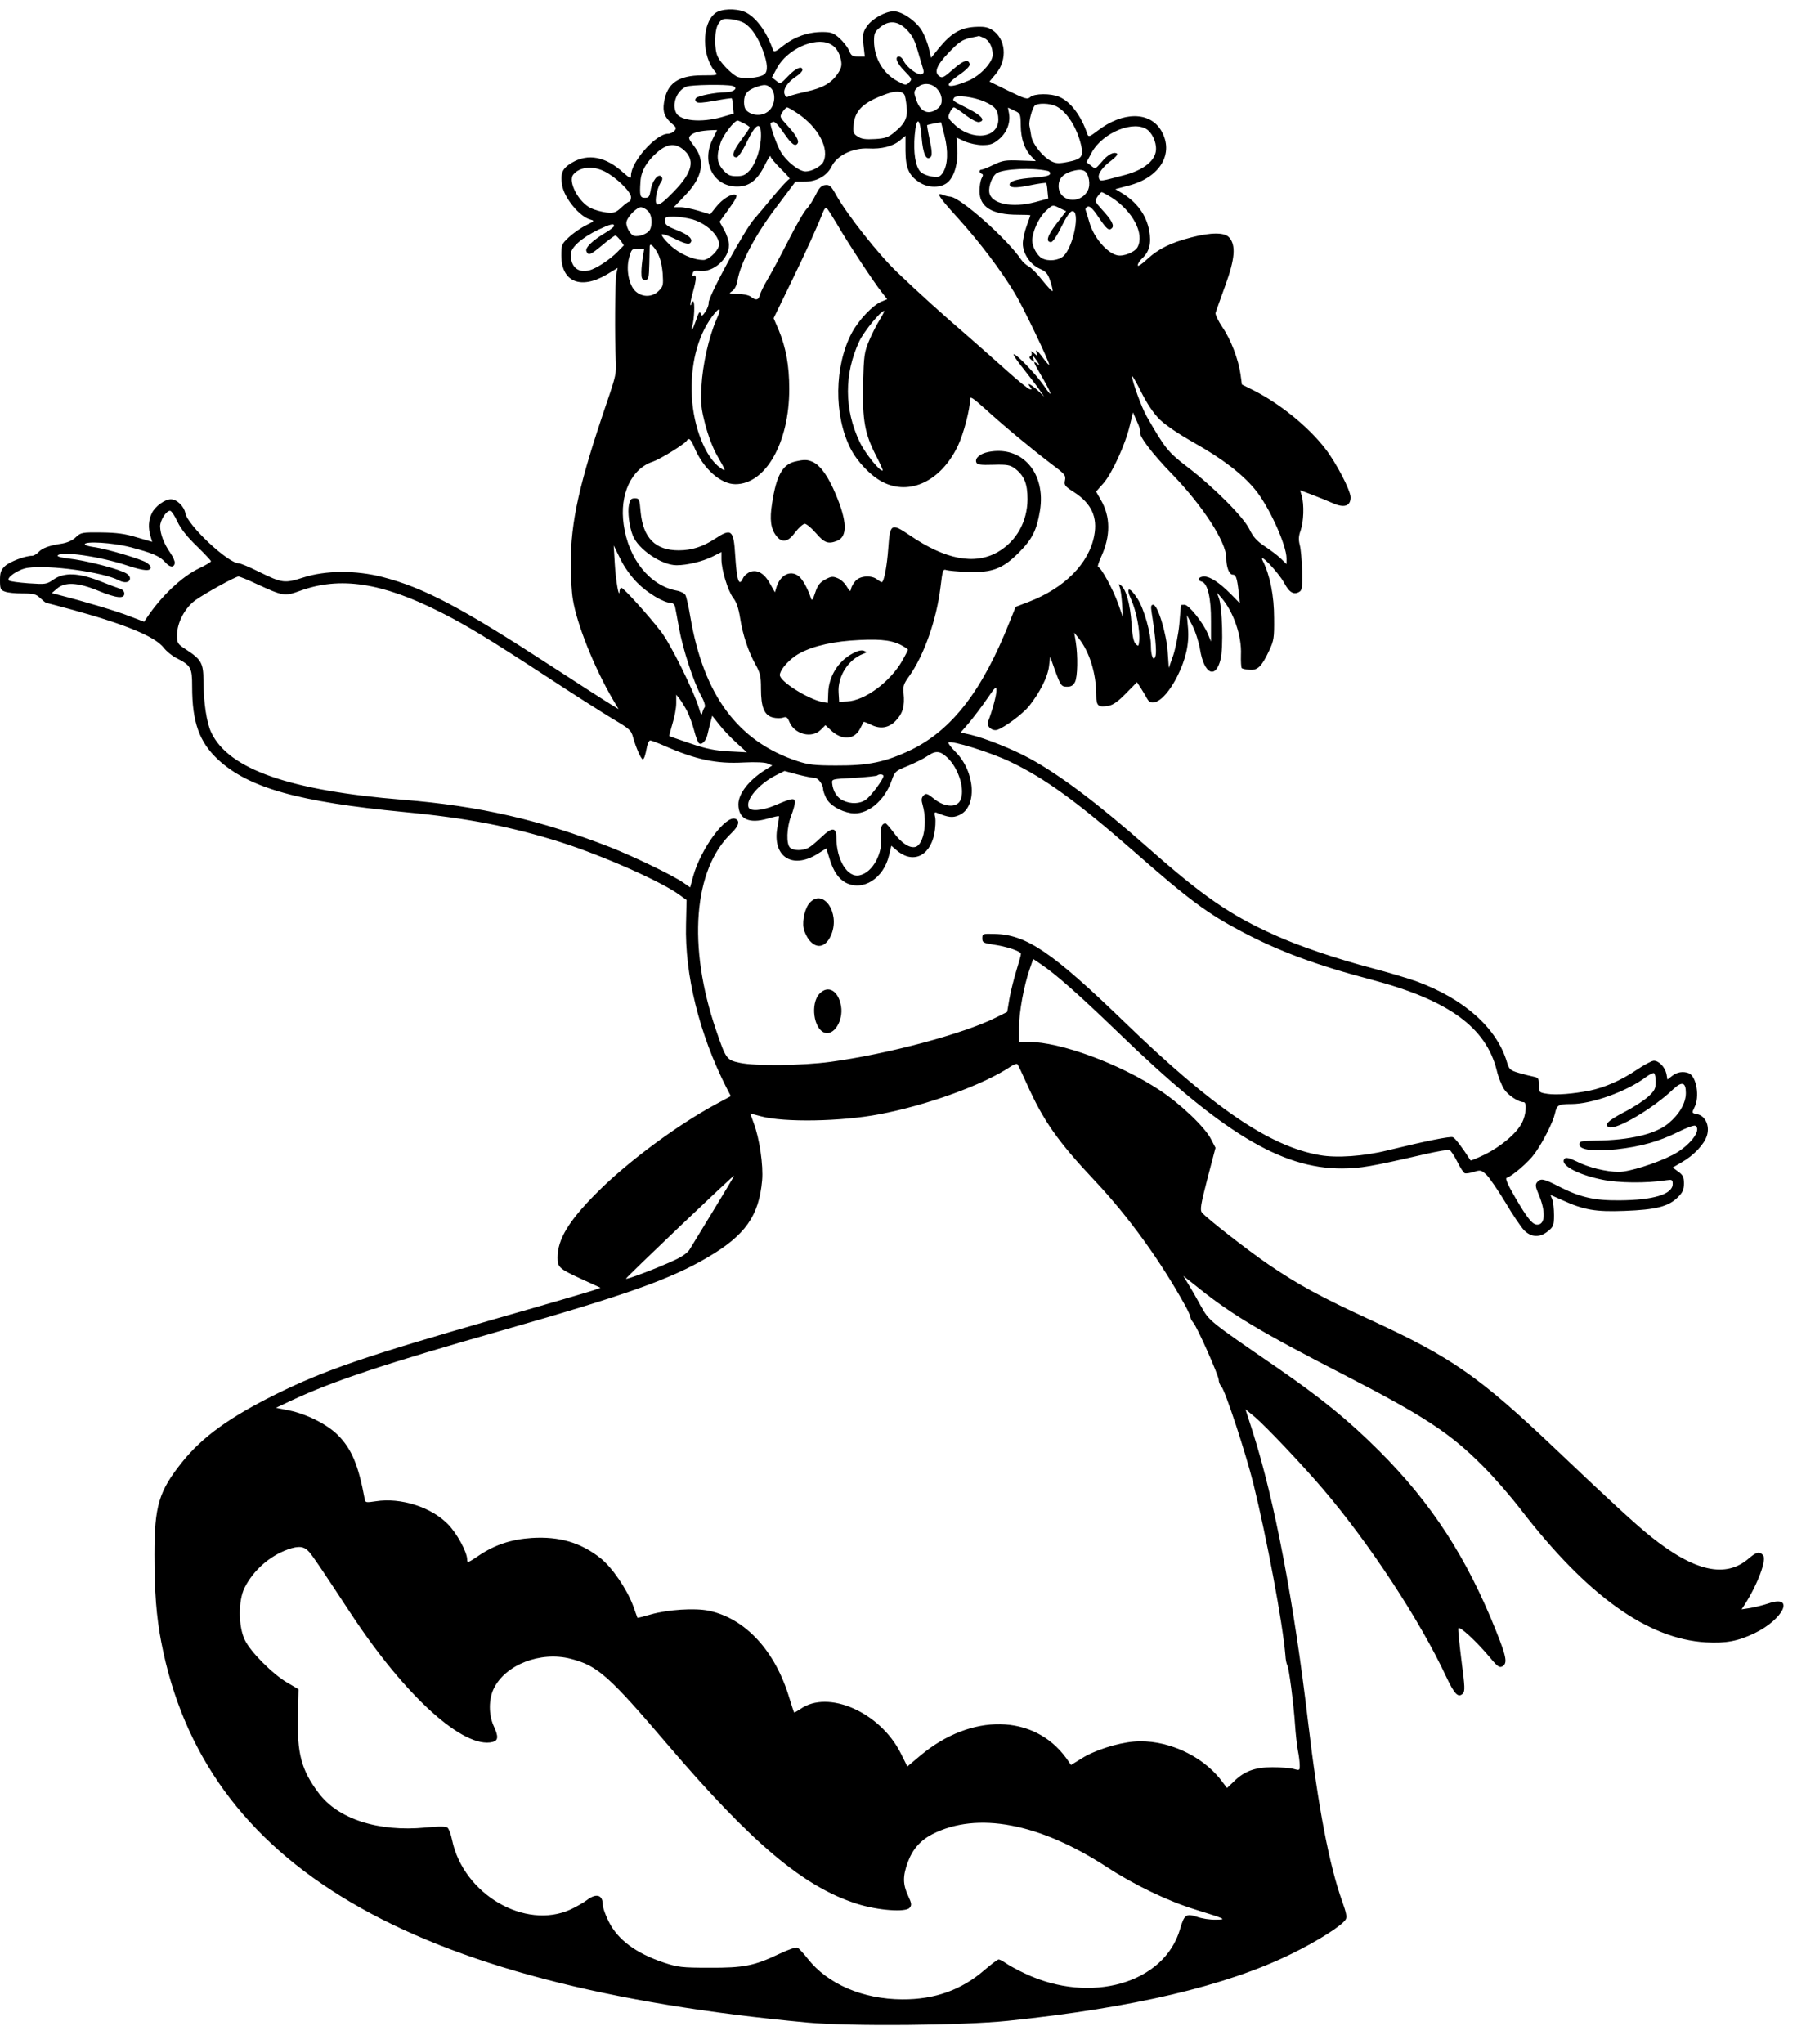 <?xml version="1.0" standalone="no"?>
<!DOCTYPE svg PUBLIC "-//W3C//DTD SVG 20010904//EN"
 "http://www.w3.org/TR/2001/REC-SVG-20010904/DTD/svg10.dtd">
<svg version="1.0" xmlns="http://www.w3.org/2000/svg"
 width="954pt" height="1085pt" viewBox="0 0 954 1085"
 preserveAspectRatio="xMidYMid meet">
<g transform="translate(0,1085) scale(0.1,-0.1)"
fill="#000000" stroke="none">
<path d="M3797 10780 c-73 -57 -72 -229 1 -312 14 -17 10 -18 -69 -18 -129 0
-189 -43 -204 -145 -8 -49 4 -79 43 -112 22 -18 24 -24 13 -37 -8 -9 -23 -16
-35 -16 -64 0 -196 -149 -196 -221 0 -19 -3 -18 -40 14 -94 86 -187 104 -273
54 -52 -31 -63 -55 -53 -119 11 -69 94 -170 152 -184 22 -6 19 -8 -27 -31 -28
-14 -69 -43 -90 -63 -37 -35 -39 -40 -39 -96 0 -141 104 -183 243 -100 l56 34
-7 -32 c-7 -35 -9 -343 -3 -456 4 -70 1 -85 -47 -225 -147 -431 -192 -631
-192 -860 0 -66 5 -149 11 -185 21 -132 113 -363 214 -535 l29 -49 -39 24
c-22 13 -168 107 -325 209 -472 307 -669 411 -888 468 -142 37 -304 36 -421
-2 -100 -32 -112 -31 -236 30 -50 25 -98 45 -107 45 -57 0 -272 202 -284 266
-7 37 -45 74 -77 74 -32 0 -84 -38 -101 -74 -18 -38 -20 -76 -7 -122 l9 -30
-82 24 c-62 19 -106 25 -188 26 -102 1 -108 0 -135 -25 -17 -17 -45 -29 -73
-34 -68 -10 -106 -24 -125 -45 -10 -11 -26 -20 -35 -20 -36 0 -118 -31 -143
-54 -22 -21 -27 -34 -27 -76 0 -45 3 -52 26 -60 14 -6 56 -10 93 -10 59 0 72
-3 95 -25 15 -14 29 -25 32 -25 3 0 69 -18 147 -39 278 -77 430 -140 476 -199
14 -18 44 -43 66 -54 79 -40 85 -51 85 -152 0 -189 38 -295 138 -388 162 -150
426 -224 987 -278 336 -32 569 -77 834 -161 224 -72 530 -207 627 -278 l39
-28 -3 -129 c-7 -268 70 -581 214 -866 l24 -46 -78 -42 c-210 -113 -476 -311
-637 -474 -147 -148 -205 -245 -205 -341 0 -52 8 -59 132 -116 l96 -44 -36
-13 c-20 -7 -255 -76 -522 -152 -686 -197 -906 -272 -1165 -400 -246 -122
-390 -226 -497 -359 -125 -156 -148 -233 -148 -493 0 -197 10 -328 36 -463
228 -1186 1311 -1824 3429 -2020 227 -21 823 -16 1065 9 666 69 1158 185 1505
355 139 68 269 150 289 183 8 13 3 36 -18 95 -69 192 -128 500 -181 948 -75
640 -179 1184 -294 1544 l-39 121 50 -41 c58 -49 254 -256 363 -384 244 -286
512 -693 652 -993 45 -95 64 -115 89 -91 12 13 11 36 -7 173 -11 88 -19 165
-17 173 3 17 97 -69 170 -157 40 -48 49 -53 65 -44 26 17 21 48 -32 181 -157
395 -344 683 -624 963 -166 165 -305 278 -544 443 -360 247 -357 246 -400 322
-21 39 -51 91 -67 117 l-28 46 82 -65 c174 -140 335 -236 771 -460 427 -220
565 -310 740 -487 56 -56 144 -157 197 -226 353 -458 674 -689 984 -707 106
-6 171 6 260 49 153 74 214 205 74 158 -30 -10 -75 -21 -99 -25 l-45 -7 15 23
c70 109 119 240 99 264 -18 22 -35 18 -74 -15 -123 -109 -290 -72 -524 116
-83 67 -201 175 -504 463 -403 383 -549 485 -975 682 -268 123 -391 190 -548
297 -110 75 -329 246 -354 276 -11 14 -7 41 29 180 l43 164 -24 46 c-31 62
-162 187 -273 260 -214 141 -527 256 -696 256 l-50 0 0 78 c0 81 26 221 57
310 l18 52 40 -27 c77 -51 206 -165 406 -358 552 -535 870 -728 1194 -727 99
1 149 9 444 77 62 14 119 24 126 21 7 -2 25 -30 41 -61 15 -31 33 -59 40 -62
7 -3 29 1 49 7 34 11 39 10 67 -16 16 -16 61 -82 100 -146 38 -65 83 -131 99
-148 39 -39 85 -40 128 -4 28 23 31 31 31 84 0 32 -4 70 -9 83 l-10 25 63 -28
c114 -52 176 -63 331 -57 165 6 233 23 282 72 27 27 33 41 33 74 0 33 -5 44
-30 62 l-30 22 48 28 c64 36 120 96 134 142 16 52 -9 105 -52 113 -29 6 -29 7
-15 35 30 57 11 167 -30 183 -30 11 -62 6 -87 -14 l-26 -20 -5 30 c-8 36 -40
70 -67 70 -11 0 -52 -22 -92 -49 -81 -55 -171 -94 -250 -110 -88 -17 -174 -24
-222 -17 -46 7 -46 8 -46 46 0 35 -3 40 -27 45 -16 3 -51 12 -79 20 -47 14
-52 18 -64 58 -54 181 -227 335 -480 428 -47 17 -152 48 -235 70 -190 50 -388
117 -516 175 -237 106 -382 206 -674 464 -265 234 -468 387 -630 475 -90 49
-233 106 -312 125 l-53 12 44 51 c24 29 67 85 95 126 46 67 51 72 51 45 0 -25
-24 -113 -45 -165 -9 -24 22 -51 49 -43 39 13 134 83 169 126 56 70 99 154
106 211 l6 52 23 -65 c33 -91 36 -95 68 -95 20 0 32 7 41 25 14 28 16 139 4
213 l-8 49 23 -29 c58 -72 94 -188 94 -306 0 -54 11 -63 66 -53 25 5 51 24 92
66 l58 59 21 -32 c11 -18 26 -42 32 -54 28 -55 101 -2 161 117 45 90 64 172
57 255 l-6 70 29 -55 c16 -31 34 -87 41 -128 21 -130 83 -159 109 -51 15 60 9
277 -9 324 l-11 30 26 -30 c63 -74 107 -202 102 -301 -1 -34 1 -66 4 -70 4 -4
23 -8 42 -9 42 -4 64 17 103 100 26 55 28 69 27 175 0 117 -22 228 -60 303
-28 55 82 -59 114 -118 27 -51 52 -65 82 -45 12 7 15 30 13 110 -2 56 -7 118
-13 138 -7 28 -6 47 5 77 16 46 19 135 6 182 l-9 31 61 -23 c34 -13 84 -33
111 -45 61 -28 96 -17 96 30 0 37 -76 183 -134 258 -90 117 -240 238 -377 308
l-66 33 -7 52 c-11 81 -52 188 -97 253 -22 33 -38 67 -36 75 3 9 26 75 52 146
52 143 57 214 20 255 -24 27 -96 27 -200 0 -109 -28 -176 -61 -235 -116 -29
-27 -50 -41 -50 -32 0 8 11 25 25 38 37 35 48 79 36 146 -16 84 -66 152 -148
201 l-32 19 71 19 c167 43 243 171 173 291 -60 103 -204 103 -338 0 -42 -32
-48 -34 -54 -19 -33 99 -90 174 -150 199 -44 19 -132 18 -153 -1 -16 -14 -26
-11 -117 33 l-100 49 35 42 c62 76 52 186 -22 233 -25 15 -43 18 -95 15 -75
-6 -122 -34 -187 -113 l-41 -51 -12 51 c-6 27 -23 69 -36 92 -30 51 -106 104
-150 104 -45 0 -116 -40 -143 -80 -21 -31 -23 -43 -18 -97 l7 -63 -36 0 c-30
0 -37 5 -48 33 -8 18 -31 47 -51 65 -31 27 -44 32 -90 32 -76 0 -147 -25 -206
-71 -44 -35 -51 -38 -57 -22 -33 96 -93 176 -150 200 -49 20 -125 17 -156 -7z
m161 -57 c37 -27 67 -74 92 -141 26 -70 28 -111 7 -127 -28 -20 -116 -26 -146
-11 -31 17 -84 71 -100 104 -20 39 -19 144 3 176 17 26 22 28 68 24 27 -3 62
-14 76 -25z m855 -30 c25 -24 42 -55 53 -92 9 -31 22 -75 29 -98 12 -36 11
-42 -2 -47 -19 -8 -80 37 -95 70 -6 13 -17 24 -25 24 -25 0 -13 -35 29 -77 40
-41 41 -44 25 -60 -17 -17 -20 -17 -62 6 -76 40 -124 121 -125 213 0 40 4 50
31 72 47 40 96 36 142 -11z m410 -44 c29 -13 47 -48 47 -90 0 -40 -66 -111
-128 -137 -115 -48 -141 -33 -52 29 38 26 60 48 58 58 -6 30 -34 21 -89 -28
-49 -43 -57 -47 -73 -35 -28 20 -13 58 47 121 58 61 76 74 127 84 19 4 36 7
37 8 1 0 13 -4 26 -10z m-819 -31 c32 -14 53 -45 61 -89 5 -26 1 -42 -17 -69
-34 -51 -80 -77 -166 -96 -42 -9 -85 -21 -94 -25 -13 -7 -18 -4 -23 12 -9 26
18 65 63 94 17 11 31 26 32 33 0 25 -35 11 -75 -31 -41 -43 -42 -44 -64 -26
l-23 18 28 52 c53 97 199 164 278 127z m576 -246 c25 -31 26 -74 3 -94 -49
-42 -95 -26 -118 40 -14 41 -14 47 1 63 31 34 84 30 114 -9z m-1092 22 c35
-10 8 -34 -38 -34 -50 0 -142 -18 -154 -30 -7 -7 -6 -14 1 -21 7 -7 36 -5 97
6 48 9 89 15 91 13 2 -2 5 -21 6 -42 l4 -39 -65 -19 c-108 -30 -217 -20 -240
22 -25 47 3 120 54 140 24 10 210 13 244 4z m204 -11 c27 -25 24 -88 -7 -118
-28 -29 -79 -33 -113 -9 -16 11 -22 25 -22 53 0 42 17 62 65 79 43 15 56 14
77 -5z m709 -35 c4 -6 9 -33 12 -61 8 -60 -8 -94 -66 -140 -31 -26 -49 -32
-102 -35 -50 -3 -71 0 -91 13 -24 15 -26 22 -22 66 8 75 53 117 173 160 49 18
84 16 96 -3z m425 -37 c58 -26 73 -45 74 -94 1 -101 -137 -118 -232 -29 -37
35 -38 39 -26 64 7 16 17 28 22 28 5 0 33 -18 62 -41 29 -22 61 -39 71 -37 37
7 16 34 -57 71 -88 45 -84 42 -75 58 11 17 103 5 161 -20z m383 -26 c56 -29
109 -113 131 -208 13 -58 1 -72 -69 -86 -50 -10 -65 -9 -89 3 -47 24 -100 91
-107 133 -3 21 -8 46 -10 56 -4 21 13 87 27 105 14 17 83 15 117 -3z m-1376
-36 c112 -74 173 -191 137 -260 -13 -23 -61 -49 -93 -49 -35 0 -102 53 -132
104 -20 34 -53 125 -55 152 0 1 6 4 14 7 9 4 29 -18 57 -59 42 -61 61 -75 74
-54 8 14 -11 46 -57 96 -39 43 -40 44 -24 69 9 14 20 25 25 25 4 0 29 -14 54
-31z m1186 -65 c1 -71 20 -126 56 -164 l24 -25 -85 3 c-76 3 -92 0 -138 -22
-29 -14 -58 -26 -64 -26 -15 0 -15 -17 -1 -22 9 -3 9 -9 0 -25 -6 -12 -11 -42
-11 -67 0 -85 66 -126 205 -126 36 0 65 -1 65 -3 0 -1 -9 -27 -20 -57 -11 -30
-20 -72 -20 -93 0 -52 39 -111 89 -133 34 -15 43 -25 57 -66 9 -27 14 -51 12
-53 -2 -3 -27 23 -54 57 -27 35 -60 68 -73 74 -13 7 -31 23 -40 36 -72 108
-322 330 -376 334 -11 1 -28 5 -38 9 -41 17 -24 -10 78 -122 116 -128 230
-279 304 -402 43 -71 181 -359 181 -377 0 -4 -14 11 -31 34 -32 44 -46 54 -35
25 6 -14 3 -14 -15 3 -12 10 -19 13 -14 5 4 -8 3 -16 -4 -21 -9 -5 -7 -11 5
-21 16 -12 17 -12 11 4 -9 25 -2 21 19 -10 15 -24 15 -26 1 -14 -24 19 -21 9
13 -49 65 -111 77 -148 21 -66 -40 58 -143 166 -159 166 -6 0 17 -35 51 -77
34 -43 73 -94 86 -113 l24 -35 -34 33 c-35 32 -62 45 -40 18 10 -11 9 -14 -2
-12 -8 1 -61 44 -119 96 -58 52 -152 135 -209 185 -136 117 -260 229 -376 340
-98 93 -266 306 -323 408 -28 50 -36 58 -59 55 -20 -2 -32 -14 -51 -53 -14
-28 -35 -61 -47 -73 -13 -12 -57 -88 -98 -169 -42 -82 -91 -174 -111 -207 -19
-32 -37 -69 -40 -82 -7 -27 -21 -30 -48 -9 -12 9 -41 15 -70 15 -48 0 -49 1
-29 15 13 9 24 31 28 56 16 92 93 240 203 385 l105 140 46 0 c65 -1 121 30
146 81 28 58 113 99 195 95 70 -4 130 11 168 43 l29 24 0 -80 c1 -91 18 -130
73 -166 47 -32 118 -32 153 1 35 32 55 107 49 179 l-4 57 43 -20 c25 -11 66
-20 94 -20 41 0 57 5 87 30 42 34 63 87 55 136 l-6 33 34 -16 c32 -15 33 -17
34 -79z m-1469 11 c17 -9 30 -18 30 -21 0 -4 -20 -33 -45 -67 -45 -59 -54 -92
-25 -92 9 0 32 34 55 82 48 99 75 111 75 35 0 -67 -26 -147 -59 -185 -24 -26
-36 -32 -71 -32 -35 0 -47 6 -71 33 -34 38 -37 75 -13 146 14 40 72 116 90
116 3 0 18 -7 34 -15z m943 -77 c7 -85 25 -124 48 -101 8 8 7 32 -5 89 -9 42
-15 78 -14 80 2 1 19 5 38 9 l36 6 18 -70 c21 -82 18 -156 -8 -197 -16 -23
-23 -26 -58 -21 -23 3 -50 14 -61 25 -27 27 -39 103 -31 194 9 104 29 96 37
-14z m1200 42 c31 -25 51 -80 42 -119 -11 -51 -72 -95 -161 -119 -135 -36
-133 -36 -140 -18 -8 22 19 60 67 95 22 17 35 32 29 36 -18 11 -49 -5 -82 -45
-33 -38 -33 -38 -56 -19 l-24 18 28 52 c59 107 227 174 297 119z m-2309 -47
c-63 -124 3 -253 129 -253 63 0 105 31 145 109 17 35 32 59 32 52 0 -7 25 -37
55 -67 31 -30 52 -54 46 -54 -5 0 -44 -42 -86 -92 -42 -51 -87 -105 -100 -119
-51 -56 -248 -418 -243 -447 1 -9 -6 -30 -17 -46 -17 -25 -20 -26 -25 -10 -5
14 -11 6 -24 -34 -10 -28 -20 -52 -22 -52 -3 0 -3 9 1 19 11 36 15 131 5 131
-6 0 -10 -5 -10 -12 0 -6 -2 -9 -5 -7 -2 3 4 36 15 74 18 65 19 91 0 80 -4 -3
-6 3 -3 13 3 14 12 17 38 14 72 -9 155 65 155 138 0 19 -12 55 -25 79 l-25 44
50 69 c37 51 46 70 36 74 -22 8 -71 -22 -105 -65 l-31 -39 -61 19 c-33 10 -77
19 -96 19 l-36 0 60 63 c93 96 109 182 49 260 -32 42 -33 46 -18 60 17 15 49
23 108 26 l31 1 -23 -47z m-160 -54 c69 -54 55 -122 -49 -228 -80 -83 -102
-87 -91 -17 4 22 14 52 22 65 12 17 13 26 4 35 -17 16 -49 -26 -56 -75 -6 -33
-10 -39 -30 -39 -26 0 -29 11 -24 85 3 56 31 105 86 154 54 48 95 53 138 20z
m-412 -120 c60 -31 138 -107 138 -135 0 -13 -4 -24 -9 -24 -5 0 -24 -14 -42
-31 -29 -27 -39 -31 -79 -27 -25 3 -62 13 -83 23 -65 31 -123 141 -94 178 34
42 105 49 169 16z m2345 5 c14 -2 20 -9 17 -18 -3 -9 -32 -15 -89 -19 -82 -6
-125 -18 -125 -36 0 -19 33 -20 110 -4 44 9 82 14 84 12 2 -2 6 -22 7 -44 l4
-39 -70 -19 c-124 -32 -234 -9 -243 52 -5 34 17 90 41 103 40 22 184 29 264
12z m201 -2 c23 -15 33 -72 17 -103 -41 -78 -155 -60 -155 24 0 38 22 63 66
77 38 11 56 11 72 2z m143 -140 c113 -73 176 -193 138 -264 -14 -26 -74 -51
-108 -43 -54 12 -125 95 -147 173 -9 31 -19 62 -21 68 -2 6 3 14 11 17 11 5
28 -11 56 -53 45 -67 57 -77 73 -61 14 14 -2 44 -54 100 -37 41 -38 44 -23 67
9 13 19 24 23 24 4 0 27 -13 52 -28z m-273 -58 l32 -15 -51 -66 c-49 -64 -59
-98 -29 -98 9 0 32 34 55 82 27 54 46 82 58 82 43 2 6 -188 -47 -238 -26 -24
-80 -30 -114 -12 -26 14 -52 61 -52 94 0 45 33 118 68 153 41 39 39 39 80 18z
m-2188 -14 c21 -21 26 -69 10 -100 -11 -20 -56 -38 -83 -32 -22 5 -49 56 -40
79 10 29 55 73 75 73 10 0 27 -9 38 -20z m1005 -72 c52 -91 191 -302 236 -359
l29 -37 -31 -13 c-46 -19 -120 -97 -157 -166 -93 -176 -96 -437 -7 -613 35
-70 108 -146 170 -178 145 -75 312 5 401 193 30 64 64 194 64 246 0 17 14 8
81 -52 102 -93 251 -216 351 -292 71 -53 77 -60 72 -86 -6 -26 -1 -32 49 -64
91 -59 125 -132 106 -230 -28 -148 -158 -279 -349 -352 l-68 -26 -33 -82
c-144 -363 -305 -571 -522 -677 -137 -65 -226 -84 -398 -83 -113 0 -147 4
-205 23 -316 104 -498 349 -569 765 -9 55 -21 107 -26 116 -4 9 -25 20 -46 24
-143 26 -257 168 -282 351 -23 160 41 297 156 334 38 13 168 93 179 111 11 18
22 8 41 -38 47 -111 139 -193 217 -193 161 0 286 221 286 505 0 125 -18 222
-56 313 l-27 63 91 187 c79 162 141 299 173 380 5 13 13 21 17 18 5 -3 30 -43
57 -88z m-767 27 c82 -25 152 -98 137 -144 -9 -30 -56 -71 -80 -71 -56 0 -129
33 -179 80 -28 27 -47 52 -43 56 4 4 37 -7 73 -25 48 -24 70 -29 78 -21 19 19
-7 44 -72 69 -51 20 -62 29 -62 48 0 21 4 23 48 23 27 0 71 -7 100 -15z m-418
-34 c0 -5 -19 -20 -42 -34 -71 -42 -112 -81 -105 -100 10 -26 21 -21 86 33 33
28 64 50 68 50 4 0 16 -12 27 -26 l18 -26 -33 -34 c-41 -42 -114 -90 -151 -99
-60 -15 -98 18 -98 85 0 36 58 88 145 130 63 30 85 36 85 21z m230 -142 c15
-28 24 -64 28 -110 4 -62 3 -69 -21 -93 -34 -34 -86 -35 -122 -3 -36 31 -53
117 -35 180 12 44 15 47 46 47 l34 0 -7 -42 c-4 -24 -8 -61 -8 -83 0 -33 3
-40 20 -40 18 0 20 7 22 85 1 47 2 88 2 93 2 18 19 4 41 -34z m313 -356 c-40
-92 -73 -238 -79 -353 -5 -91 -2 -118 20 -203 15 -58 41 -127 63 -165 51 -89
50 -89 14 -63 -76 55 -139 213 -148 374 -9 168 29 319 106 425 44 59 55 52 24
-15z m868 1 c-16 -25 -42 -76 -57 -112 -26 -62 -28 -79 -32 -230 -4 -193 9
-265 69 -381 21 -41 37 -76 35 -78 -11 -11 -93 90 -122 151 -83 174 -83 362
-2 535 26 54 114 161 132 161 3 0 -8 -21 -23 -46z m1484 -529 c32 -31 101 -78
184 -125 149 -84 254 -164 323 -247 73 -87 168 -295 168 -367 l0 -30 -32 31
c-18 17 -57 46 -86 65 -40 27 -59 48 -79 89 -32 66 -193 227 -334 334 -98 75
-116 98 -212 266 -27 47 -77 186 -77 211 1 7 22 -30 48 -82 31 -62 64 -111 97
-145z m-102 -67 c-10 -18 61 -113 168 -223 163 -168 289 -362 289 -445 0 -49
15 -90 34 -90 17 0 23 -15 32 -93 l6 -59 -50 51 c-59 59 -108 91 -139 91 -30
0 -40 -20 -14 -27 32 -8 51 -87 50 -212 l0 -106 -17 41 c-24 58 -101 154 -123
154 -11 0 -19 -1 -19 -2 -1 -2 -5 -47 -9 -100 -5 -53 -20 -128 -32 -165 l-24
-68 -6 86 c-7 99 -53 249 -77 249 -12 0 -13 -9 -8 -42 18 -111 27 -204 21
-227 -9 -37 -25 -7 -25 50 0 69 -36 196 -71 251 -43 67 -65 64 -34 -4 27 -59
48 -167 43 -218 -3 -31 -4 -32 -19 -18 -11 12 -18 44 -22 110 -7 99 -28 178
-55 200 -14 11 -15 10 -8 -7 5 -11 10 -51 13 -90 l4 -70 -25 71 c-27 76 -91
194 -106 194 -5 0 2 24 15 53 52 112 51 215 -1 304 l-25 44 39 44 c45 51 117
207 140 307 l17 69 21 -48 c12 -26 20 -51 17 -55z m-5111 -477 c18 -38 52 -81
103 -130 41 -40 75 -76 75 -80 0 -4 -28 -21 -62 -37 -91 -43 -201 -147 -278
-262 l-15 -22 -79 30 c-69 27 -233 76 -366 110 l-45 12 28 24 c42 36 110 33
217 -11 97 -40 140 -45 140 -16 0 12 -9 22 -22 26 -13 4 -62 22 -109 41 -113
44 -188 47 -245 8 -37 -26 -42 -26 -134 -20 -52 4 -98 10 -103 15 -15 15 51
60 100 67 113 17 402 -23 483 -66 32 -17 60 -12 60 10 0 13 -12 25 -37 35 -59
25 -211 62 -285 70 -37 4 -65 11 -62 16 15 26 224 -4 371 -53 88 -29 123 -31
123 -9 0 6 -10 17 -22 25 -30 19 -215 74 -278 82 -28 4 -50 10 -50 15 0 18
148 9 241 -15 119 -31 158 -48 187 -81 24 -27 45 -29 50 -4 1 9 -9 33 -24 55
-34 48 -53 99 -54 140 0 33 33 84 53 83 7 0 24 -26 39 -58z m2441 -324 c53
-54 141 -107 179 -107 10 0 20 -10 22 -22 3 -13 12 -63 21 -113 20 -110 76
-281 115 -354 19 -33 26 -58 21 -65 -5 -6 -11 -20 -13 -31 -3 -14 -8 -7 -17
25 -26 89 -151 343 -203 409 -68 88 -198 231 -209 231 -5 0 -9 -8 -10 -17 -2
-47 -20 54 -25 142 l-6 100 35 -71 c20 -42 57 -94 90 -127z m-2022 -6 c144
-66 149 -67 232 -37 212 77 433 44 743 -112 136 -68 261 -144 564 -342 140
-92 299 -193 352 -225 90 -53 99 -61 109 -99 15 -54 42 -115 51 -116 7 0 13
16 23 68 4 17 11 32 17 32 5 0 40 -13 76 -29 167 -73 275 -96 419 -88 66 3
115 1 130 -6 l23 -10 -34 -21 c-89 -55 -146 -128 -146 -185 0 -78 56 -105 155
-76 32 9 58 15 60 13 2 -2 -2 -29 -8 -60 -28 -154 78 -224 212 -141 l48 30 17
-55 c20 -66 48 -107 86 -127 91 -47 201 22 230 146 l12 50 22 -19 c86 -79 180
-42 206 81 6 32 8 71 5 88 -6 24 -4 30 6 26 64 -26 86 -29 120 -14 98 41 88
229 -18 336 -24 24 -41 47 -38 50 14 13 225 -52 330 -103 182 -87 353 -211
650 -471 297 -261 394 -333 578 -430 197 -104 395 -178 692 -256 406 -108 604
-252 661 -480 8 -35 26 -80 39 -100 21 -32 76 -69 104 -69 18 0 13 -68 -9
-109 -27 -55 -110 -125 -196 -168 -41 -20 -75 -34 -77 -32 -45 70 -82 119 -94
123 -14 6 -139 -19 -348 -70 -125 -31 -269 -41 -358 -25 -266 46 -567 251
-1038 707 -383 370 -520 464 -689 467 -63 2 -65 1 -65 -23 0 -22 5 -25 55 -33
74 -10 150 -36 150 -50 0 -7 -11 -46 -24 -88 -13 -43 -30 -109 -37 -149 l-12
-71 -58 -29 c-170 -86 -576 -195 -881 -236 -147 -20 -400 -23 -481 -5 -70 15
-73 20 -125 172 -153 446 -121 855 82 1048 38 37 46 65 20 75 -52 20 -183
-158 -224 -305 l-16 -59 -36 25 c-58 40 -264 139 -388 188 -368 144 -697 220
-1100 252 -603 49 -925 162 -1018 356 -25 52 -41 158 -42 275 0 94 -11 113
-90 165 -48 31 -50 34 -50 79 0 65 42 144 97 184 52 37 213 126 229 126 6 0
49 -17 95 -39z m2288 -678 c11 -23 28 -68 36 -100 8 -31 19 -61 25 -67 13 -13
37 9 45 42 3 15 11 44 16 65 l10 38 38 -48 c21 -27 62 -70 92 -97 l54 -49 -95
5 c-74 4 -120 13 -205 42 -60 20 -110 38 -112 39 -1 2 7 31 17 66 11 34 20 83
20 108 l0 46 19 -24 c10 -13 28 -43 40 -66z m1378 -242 c63 -57 99 -177 70
-231 -20 -38 -84 -34 -138 10 -36 29 -43 31 -56 18 -12 -13 -13 -23 -4 -54 25
-90 5 -205 -38 -219 -31 -9 -75 19 -116 75 -20 27 -40 50 -44 50 -20 0 -30
-26 -24 -65 12 -93 -44 -197 -115 -211 -64 -13 -122 83 -122 202 0 54 -24 54
-78 2 -26 -25 -57 -51 -70 -58 -31 -16 -78 -16 -97 0 -22 18 -19 108 5 170 11
28 20 60 20 72 0 25 -16 22 -105 -16 -68 -29 -133 -34 -141 -11 -16 41 54 123
143 169 l48 24 70 -19 c39 -10 79 -18 91 -18 19 -1 44 -36 44 -62 0 -6 7 -26
15 -43 18 -38 74 -72 133 -82 84 -13 179 64 217 177 15 43 19 48 83 73 37 16
83 38 102 51 46 32 69 31 107 -4z m-337 -100 c0 -17 -65 -105 -93 -125 -31
-23 -81 -25 -123 -4 -30 14 -52 49 -56 89 -3 24 -2 24 115 30 65 4 121 10 124
13 10 9 33 7 33 -3z m760 -1631 c88 -198 166 -309 365 -520 176 -187 348 -425
479 -663 14 -26 26 -53 26 -59 0 -6 7 -19 15 -28 20 -22 135 -281 135 -304 0
-11 6 -27 14 -35 21 -23 129 -352 170 -516 71 -288 155 -735 170 -911 1 -23 6
-46 10 -52 9 -14 34 -209 41 -315 3 -47 10 -109 15 -137 6 -29 10 -65 10 -81
0 -26 -1 -27 -32 -18 -18 5 -69 9 -113 9 -93 0 -150 -21 -205 -76 l-36 -34
-32 42 c-103 134 -296 219 -464 204 -89 -8 -210 -47 -277 -90 l-55 -34 -26 37
c-171 234 -503 240 -774 13 l-69 -58 -35 70 c-109 218 -386 340 -533 235 -17
-11 -32 -20 -33 -18 -2 2 -13 36 -25 75 -75 252 -234 424 -429 465 -74 15
-216 6 -307 -20 -38 -11 -70 -19 -71 -18 0 1 -11 31 -24 67 -33 87 -110 200
-171 249 -106 84 -219 117 -366 108 -108 -7 -195 -36 -279 -92 -59 -40 -64
-42 -64 -22 0 39 -56 142 -104 189 -89 90 -250 140 -379 120 -54 -8 -58 -8
-61 12 -33 179 -69 266 -143 340 -58 57 -163 110 -258 130 l-70 14 85 40 c221
103 489 192 1120 372 651 186 891 271 1086 386 200 117 273 220 290 409 7 79
-14 224 -45 305 -10 27 -18 50 -18 50 1 0 27 -7 57 -15 121 -33 426 -28 629
11 255 48 555 158 696 253 16 11 33 17 36 13 4 -4 26 -50 49 -102z m3340 8 c0
-35 -6 -47 -38 -77 -21 -20 -79 -58 -130 -84 -86 -45 -110 -69 -79 -80 40 -14
234 100 339 201 47 44 68 39 68 -19 0 -54 -35 -114 -93 -162 -69 -57 -206 -89
-387 -91 -78 -1 -85 -3 -85 -21 0 -28 76 -38 197 -25 127 14 224 41 325 91 45
23 87 38 93 34 37 -23 -32 -110 -122 -156 -89 -45 -230 -89 -284 -89 -66 0
-164 24 -225 56 -35 17 -55 22 -62 15 -31 -31 62 -84 198 -112 87 -18 234 -20
343 -3 29 4 32 2 32 -20 0 -55 -103 -86 -285 -87 -135 -1 -209 17 -326 77 -73
38 -91 41 -109 19 -10 -12 -9 -24 8 -63 39 -93 36 -162 -7 -162 -25 0 -52 32
-117 144 -38 65 -54 101 -46 104 31 10 118 85 149 129 45 62 98 168 108 213
10 45 18 50 86 50 110 0 296 67 398 144 19 14 38 23 42 20 5 -3 9 -24 9 -46z
m-5001 -680 c-62 -101 -119 -195 -128 -210 -10 -17 -41 -39 -81 -57 -93 -43
-251 -103 -257 -98 -3 4 567 547 574 547 2 0 -47 -82 -108 -182z m-2147 -1816
c24 -29 50 -67 221 -327 288 -438 599 -719 752 -681 31 8 32 29 5 87 -26 59
-26 140 1 196 61 127 248 200 408 159 143 -37 201 -87 517 -458 448 -524 722
-754 1004 -843 110 -35 259 -46 279 -21 12 14 11 23 -8 64 -28 60 -29 103 -2
177 25 69 67 117 131 150 238 121 567 59 925 -174 147 -96 324 -181 470 -226
165 -51 170 -54 108 -54 -29 -1 -73 6 -98 15 -58 19 -68 12 -90 -64 -83 -289
-475 -402 -823 -237 -41 19 -86 44 -102 55 -15 11 -33 20 -38 20 -6 0 -39 -25
-74 -55 -123 -107 -265 -158 -438 -157 -210 1 -396 81 -502 216 -22 28 -46 54
-53 58 -8 5 -48 -9 -97 -32 -134 -64 -189 -75 -373 -74 -146 0 -167 3 -240 27
-150 50 -246 122 -294 219 -17 34 -31 73 -31 88 0 53 -34 63 -84 25 -17 -13
-57 -36 -87 -50 -242 -110 -569 81 -629 369 -6 30 -17 59 -24 65 -9 8 -44 8
-116 1 -252 -24 -466 45 -569 184 -91 121 -115 210 -109 410 l3 140 -60 35
c-78 46 -195 163 -225 226 -35 71 -36 208 -2 277 46 92 132 169 230 204 59 21
87 17 114 -14z"/>
<path d="M5247 8451 c-45 -9 -72 -33 -64 -55 5 -13 22 -15 91 -13 72 2 88 -1
113 -19 50 -38 68 -80 68 -164 -1 -119 -59 -223 -158 -280 -123 -70 -278 -40
-466 88 -99 67 -106 64 -115 -64 -7 -99 -23 -184 -35 -184 -3 0 -15 7 -25 15
-30 23 -89 19 -113 -7 -12 -13 -23 -32 -25 -43 -3 -17 -6 -16 -23 12 -10 18
-32 38 -48 44 -26 11 -35 10 -66 -7 -28 -15 -40 -30 -53 -69 -13 -40 -18 -46
-23 -30 -18 55 -47 106 -69 120 -43 29 -93 2 -113 -59 l-9 -30 -25 44 c-30 56
-67 78 -106 65 -15 -6 -32 -20 -38 -33 -22 -49 -33 -16 -42 121 -8 136 -20
145 -108 87 -64 -42 -123 -61 -192 -61 -124 0 -189 66 -202 204 -6 68 -7 72
-31 72 -20 0 -25 -6 -31 -35 -8 -36 2 -116 20 -161 28 -74 153 -159 233 -159
56 0 138 20 191 46 l47 24 0 -38 c0 -56 34 -167 62 -205 18 -22 29 -56 37
-106 14 -91 44 -180 82 -248 25 -45 29 -63 29 -128 0 -98 17 -141 62 -153 18
-5 43 -5 55 -1 17 6 23 3 34 -23 27 -66 119 -89 166 -42 l25 25 27 -25 c59
-57 126 -54 157 6 9 18 18 34 19 36 2 2 17 -4 34 -12 52 -28 99 -21 137 19 37
39 48 78 41 145 -4 37 0 50 29 90 79 110 146 300 167 473 11 92 13 98 32 91
11 -3 62 -8 114 -10 128 -4 184 17 269 102 72 72 96 120 113 223 33 201 -96
348 -274 312z m-469 -1022 c23 -12 42 -24 42 -27 0 -4 -14 -31 -30 -59 -65
-113 -199 -212 -293 -216 l-42 -2 -3 48 c-6 86 50 175 129 206 22 8 23 10 5
17 -13 5 -34 0 -62 -16 -74 -39 -125 -122 -127 -207 l-2 -54 -29 5 c-78 16
-226 109 -226 143 0 24 38 71 83 102 62 42 167 71 292 81 139 10 209 5 263
-21z"/>
<path d="M4220 8400 c-66 -16 -99 -75 -121 -221 -14 -86 -7 -136 22 -173 31
-40 62 -34 101 19 18 24 41 44 50 45 9 0 36 -22 60 -50 44 -51 64 -59 111 -41
57 22 55 102 -6 247 -39 93 -78 149 -118 170 -31 15 -47 16 -99 4z"/>
<path d="M4301 6061 c-26 -26 -43 -93 -35 -137 3 -19 18 -49 31 -65 42 -50 91
-35 118 35 43 113 -43 238 -114 167z"/>
<path d="M4350 5575 c-48 -52 -31 -185 27 -206 50 -18 101 64 88 141 -14 82
-69 114 -115 65z"/>
</g>
</svg>
